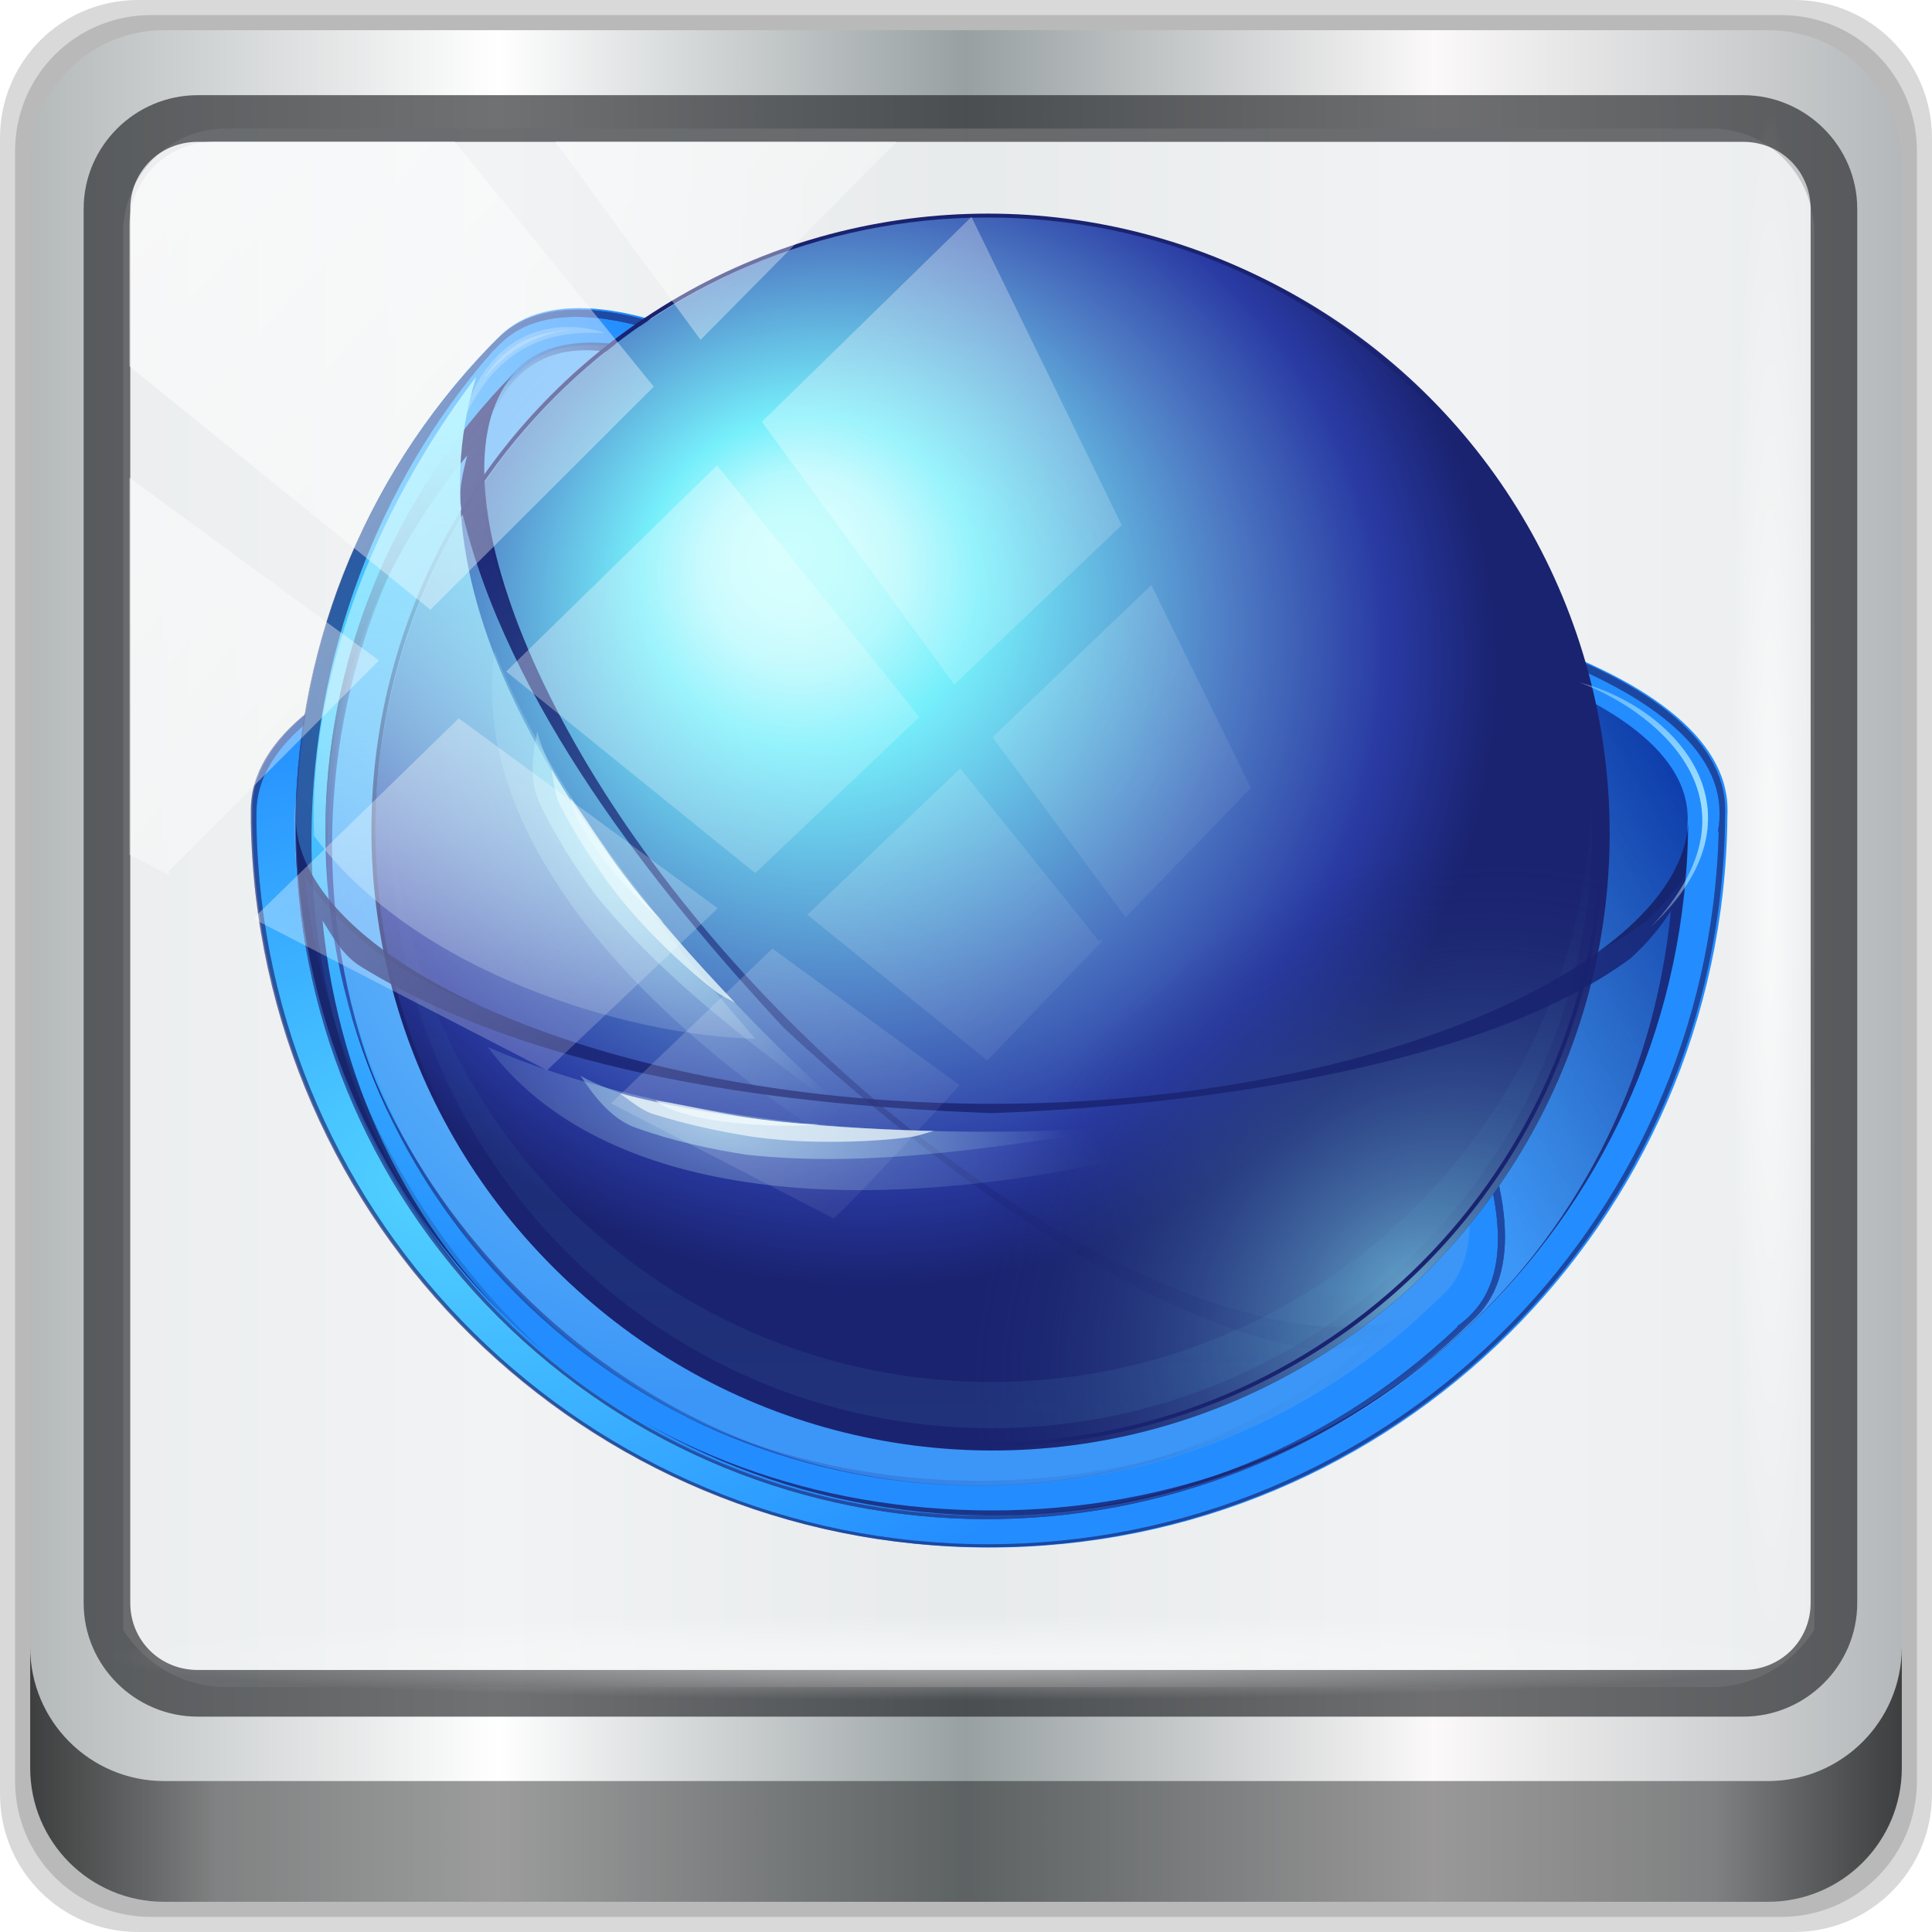 <?xml version="1.0" encoding="UTF-8" standalone="no"?>
<!-- Created with Inkscape (http://www.inkscape.org/) -->

<svg
   xmlns:dc="http://purl.org/dc/elements/1.1/"
   xmlns:cc="http://creativecommons.org/ns#"
   xmlns:rdf="http://www.w3.org/1999/02/22-rdf-syntax-ns#"
   xmlns:svg="http://www.w3.org/2000/svg"
   xmlns="http://www.w3.org/2000/svg"
   xmlns:xlink="http://www.w3.org/1999/xlink"
   xmlns:sodipodi="http://sodipodi.sourceforge.net/DTD/sodipodi-0.dtd"
   xmlns:inkscape="http://www.inkscape.org/namespaces/inkscape"
   width="96"
   height="96"
   viewBox="0 0 96 96"
   version="1.1"
   id="svg1072"
   inkscape:version="0.92.2 5c3e80d, 2017-08-06"
   sodipodi:docname="address-book.svg">
  <defs
     id="defs1066">
    <linearGradient
       y2="47"
       x2="90"
       y1="47"
       x1="6"
       gradientTransform="matrix(1.107,0,0,1.107,-4.994,-3.621)"
       gradientUnits="userSpaceOnUse"
       id="linearGradient4071"
       xlink:href="#linearGradient6139-0"
       inkscape:collect="always" />
    <linearGradient
       id="linearGradient6139-0">
      <stop
         style="stop-color:#b4b9ba;stop-opacity:1"
         offset="0"
         id="stop6141-2" />
      <stop
         id="stop6151-0"
         offset="0.25"
         style="stop-color:#ffffff;stop-opacity:1;" />
      <stop
         id="stop6147-1"
         offset="0.5"
         style="stop-color:#98a0a2;stop-opacity:1" />
      <stop
         style="stop-color:#fbf9f9;stop-opacity:1;"
         offset="0.75"
         id="stop6149-4" />
      <stop
         style="stop-color:#b4b8ba;stop-opacity:1"
         offset="1"
         id="stop6143-4" />
    </linearGradient>
    <linearGradient
       gradientUnits="userSpaceOnUse"
       y2="88.172"
       x2="94.5"
       y1="88.172"
       x1="1.5"
       id="linearGradient4129"
       xlink:href="#linearGradient3832-0-6-1-1"
       inkscape:collect="always"
       gradientTransform="translate(0.149,0.415)" />
    <linearGradient
       id="linearGradient3832-0-6-1-1">
      <stop
         id="stop3834-6-3-7-1"
         offset="0"
         style="stop-color:#000000;stop-opacity:1;" />
      <stop
         style="stop-color:#000000;stop-opacity:0.588;"
         offset="0.1"
         id="stop3872-2-4" />
      <stop
         id="stop3844-6-2-7-6"
         offset="0.9"
         style="stop-color:#000000;stop-opacity:0.588;" />
      <stop
         id="stop3836-5-0-2-9"
         offset="1"
         style="stop-color:#000000;stop-opacity:1;" />
    </linearGradient>
    <radialGradient
       r="43.199"
       fy="44.893"
       fx="13.948"
       cy="44.893"
       cx="13.948"
       gradientTransform="matrix(0.975,0,0,0.049,34.048,80.582)"
       gradientUnits="userSpaceOnUse"
       id="radialGradient7462"
       xlink:href="#linearGradient3737"
       inkscape:collect="always" />
    <linearGradient
       id="linearGradient3737">
      <stop
         id="stop3739"
         style="stop-color:#ffffff;stop-opacity:1"
         offset="0" />
      <stop
         id="stop3741"
         style="stop-color:#ffffff;stop-opacity:0"
         offset="1" />
    </linearGradient>
    <radialGradient
       r="43.199"
       fy="44.893"
       fx="13.948"
       cy="44.893"
       cx="13.948"
       gradientTransform="matrix(0.888,0,0,0.049,31.96,-90.317)"
       gradientUnits="userSpaceOnUse"
       id="radialGradient7464"
       xlink:href="#linearGradient3737"
       inkscape:collect="always" />
    <linearGradient
       y2="14.514"
       x2="50.528"
       y1="-28.642"
       x1="2.771"
       gradientUnits="userSpaceOnUse"
       id="linearGradient4767"
       xlink:href="#linearGradient3737"
       inkscape:collect="always" />
    <clipPath
       clipPathUnits="userSpaceOnUse"
       id="clipPath4156-4-1">
      <path
         style="opacity:0.6;fill:#ffffff;fill-opacity:1;stroke:none"
         d="m 27.046,-55.695 -14.214,13.321 h 0.061 l 15.653,21.771 10.231,-10.546 C 38.562,-32.302 27.468,-54.819 27.046,-55.695 Z M 9.647,-39.383 -5.241,-25.321 15.988,-7.806 26.372,-18.383 Z m 31.491,12.951 -9.741,9.714 8.945,12.458 7.781,-7.555 z m -49.84,4.379 -13.754,12.982 26.283,13.846 0.061,-0.062 -0.123,-0.062 L 13.599,-5.401 -8.702,-22.053 Z m 38.015,7.401 -9.803,9.775 11.579,9.559 7.628,-7.401 -8.669,-11.009 z m 20.187,5.674 -7.383,7.216 6.188,8.542 5.82,-6.137 z m -32.195,6.322 -9.557,9.498 13.662,7.185 7.934,-7.678 z m 23.312,2.374 -7.107,6.938 8.363,6.907 5.361,-5.674 -0.061,-0.092 -0.092,0.123 -6.464,-8.203 z m -8.73,8.542 -7.505,7.339 10.354,5.458 c 1.397,-1.321 5.675,-6.123 5.851,-6.322 z"
         id="path4158-0-8"
         inkscape:connector-curvature="0" />
    </clipPath>
    <linearGradient
       id="linearGradient3292">
      <stop
         id="stop3294"
         offset="0"
         style="stop-color: rgb(83, 212, 255); stop-opacity: 1;" />
      <stop
         id="stop3296"
         offset="1"
         style="stop-color: rgb(35, 141, 255); stop-opacity: 1;" />
    </linearGradient>
    <linearGradient
       id="linearGradient4243">
      <stop
         style="stop-color: rgb(159, 231, 255); stop-opacity: 1;"
         offset="0"
         id="stop4245" />
      <stop
         style="stop-color: rgb(59, 150, 247); stop-opacity: 1;"
         offset="1"
         id="stop4247" />
    </linearGradient>
    <clipPath
       id="clipPath3403"
       clipPathUnits="userSpaceOnUse">
      <path
         inkscape:connector-curvature="0"
         sodipodi:nodetypes="cccscsssc"
         id="path3405"
         d="m 279.147,316.319 c -93.391,0 -169.188,22.577 -169.188,55.719 v 2.812 c 1.518,92.111 76.703,166.406 169.156,166.406 92.828,0 168.265,-74.902 169.188,-167.531 -0.063,0.97 -0.205,1.938 -0.375,2.906 0.169,-0.965 0.312,-1.939 0.375,-2.906 0.037,-0.566 0.031,-1.122 0.031,-1.688 0,-33.161 -75.797,-55.719 -169.188,-55.719 z"
         style="opacity:0.556;fill:none;fill-opacity:1;fill-rule:nonzero;stroke:#000000;stroke-width:0.7;stroke-linecap:round;stroke-linejoin:round;stroke-miterlimit:4;stroke-dashoffset:0pt;stroke-opacity:1" />
    </clipPath>
    <clipPath
       id="clipPath1153"
       clipPathUnits="userSpaceOnUse">
      <path
         inkscape:connector-curvature="0"
         sodipodi:nodetypes="cccscsssc"
         id="path1151"
         d="m 279.147,316.319 c -93.391,0 -169.188,22.577 -169.188,55.719 v 2.812 c 1.518,92.111 76.703,166.406 169.156,166.406 92.828,0 168.265,-74.902 169.188,-167.531 -0.063,0.97 -0.205,1.938 -0.375,2.906 0.169,-0.965 0.312,-1.939 0.375,-2.906 0.037,-0.566 0.031,-1.122 0.031,-1.688 0,-33.161 -75.797,-55.719 -169.188,-55.719 z"
         style="opacity:0.556;fill:none;fill-opacity:1;fill-rule:nonzero;stroke:#000000;stroke-width:0.7;stroke-linecap:round;stroke-linejoin:round;stroke-miterlimit:4;stroke-dashoffset:0pt;stroke-opacity:1" />
    </clipPath>
    <clipPath
       id="clipPath1175"
       clipPathUnits="userSpaceOnUse">
      <path
         inkscape:connector-curvature="0"
         sodipodi:nodetypes="cccscsssc"
         id="path1173"
         d="m 279.147,316.319 c -93.391,0 -169.188,22.577 -169.188,55.719 v 2.812 c 1.518,92.111 76.703,166.406 169.156,166.406 92.828,0 168.265,-74.902 169.188,-167.531 -0.063,0.97 -0.205,1.938 -0.375,2.906 0.169,-0.965 0.312,-1.939 0.375,-2.906 0.037,-0.566 0.031,-1.122 0.031,-1.688 0,-33.161 -75.797,-55.719 -169.188,-55.719 z"
         style="opacity:0.556;fill:none;fill-opacity:1;fill-rule:nonzero;stroke:#000000;stroke-width:0.7;stroke-linecap:round;stroke-linejoin:round;stroke-miterlimit:4;stroke-dashoffset:0pt;stroke-opacity:1" />
    </clipPath>
    <clipPath
       id="clipPath1183"
       clipPathUnits="userSpaceOnUse">
      <path
         inkscape:connector-curvature="0"
         sodipodi:nodetypes="cccscsssc"
         id="path1181"
         d="m 279.147,316.319 c -93.391,0 -169.188,22.577 -169.188,55.719 v 2.812 c 1.518,92.111 76.703,166.406 169.156,166.406 92.828,0 168.265,-74.902 169.188,-167.531 -0.063,0.97 -0.205,1.938 -0.375,2.906 0.169,-0.965 0.312,-1.939 0.375,-2.906 0.037,-0.566 0.031,-1.122 0.031,-1.688 0,-33.161 -75.797,-55.719 -169.188,-55.719 z"
         style="opacity:0.556;fill:none;fill-opacity:1;fill-rule:nonzero;stroke:#000000;stroke-width:0.7;stroke-linecap:round;stroke-linejoin:round;stroke-miterlimit:4;stroke-dashoffset:0pt;stroke-opacity:1" />
    </clipPath>
    <clipPath
       id="clipPath2437"
       clipPathUnits="userSpaceOnUse">
      <circle
         r="99.086"
         cy="661.713"
         cx="513.653"
         style="opacity:1;fill:#1a2370;fill-opacity:1;fill-rule:nonzero;stroke:none;stroke-width:2.8;stroke-linecap:round;stroke-linejoin:round;stroke-miterlimit:4;stroke-dasharray:none;stroke-dashoffset:0pt;stroke-opacity:1"
         id="path2439"
         transform="matrix(1.119,0,0,1.119,-119.219,-618.309)" />
    </clipPath>
    <linearGradient
       id="linearGradient3544">
      <stop
         id="stop3546"
         offset="0"
         style="stop-color: rgb(140, 234, 255); stop-opacity: 1;" />
      <stop
         id="stop3548"
         offset="1"
         style="stop-color: rgb(255, 255, 255); stop-opacity: 0;" />
    </linearGradient>
    <clipPath
       id="clipPath3485"
       clipPathUnits="userSpaceOnUse">
      <path
         inkscape:connector-curvature="0"
         style="opacity:0.556;fill:#c5c5c5;fill-opacity:1;fill-rule:nonzero;stroke:#000000;stroke-width:0.7;stroke-linecap:round;stroke-linejoin:round;stroke-miterlimit:4;stroke-dasharray:none;stroke-dashoffset:0pt;stroke-opacity:1"
         d="m -624.716,374.581 c 0.237,88.01 71.716,159.375 159.781,159.375 87.835,0 159.175,-70.994 159.781,-158.688 -2.189,32.46 -72.942,64.219 -159.781,64.219 -87.446,0 -158.544,-32.211 -159.781,-64.906 z"
         id="path3487"
         sodipodi:nodetypes="cscsc" />
    </clipPath>
    <clipPath
       id="clipPath1242"
       clipPathUnits="userSpaceOnUse">
      <path
         inkscape:connector-curvature="0"
         style="opacity:0.556;fill:#c5c5c5;fill-opacity:1;fill-rule:nonzero;stroke:#000000;stroke-width:0.7;stroke-linecap:round;stroke-linejoin:round;stroke-miterlimit:4;stroke-dasharray:none;stroke-dashoffset:0pt;stroke-opacity:1"
         d="m -624.716,374.581 c 0.237,88.01 71.716,159.375 159.781,159.375 87.835,0 159.175,-70.994 159.781,-158.688 -2.189,32.46 -72.942,64.219 -159.781,64.219 -87.446,0 -158.544,-32.211 -159.781,-64.906 z"
         id="path1240"
         sodipodi:nodetypes="cscsc" />
    </clipPath>
    <clipPath
       id="clipPath1252"
       clipPathUnits="userSpaceOnUse">
      <path
         inkscape:connector-curvature="0"
         style="opacity:0.556;fill:#c5c5c5;fill-opacity:1;fill-rule:nonzero;stroke:#000000;stroke-width:0.7;stroke-linecap:round;stroke-linejoin:round;stroke-miterlimit:4;stroke-dasharray:none;stroke-dashoffset:0pt;stroke-opacity:1"
         d="m -624.716,374.581 c 0.237,88.01 71.716,159.375 159.781,159.375 87.835,0 159.175,-70.994 159.781,-158.688 -2.189,32.46 -72.942,64.219 -159.781,64.219 -87.446,0 -158.544,-32.211 -159.781,-64.906 z"
         id="path1250"
         sodipodi:nodetypes="cscsc" />
    </clipPath>
    <clipPath
       id="clipPath1286"
       clipPathUnits="userSpaceOnUse">
      <path
         inkscape:connector-curvature="0"
         style="opacity:0.556;fill:#c5c5c5;fill-opacity:1;fill-rule:nonzero;stroke:#000000;stroke-width:0.7;stroke-linecap:round;stroke-linejoin:round;stroke-miterlimit:4;stroke-dasharray:none;stroke-dashoffset:0pt;stroke-opacity:1"
         d="m -624.716,374.581 c 0.237,88.01 71.716,159.375 159.781,159.375 87.835,0 159.175,-70.994 159.781,-158.688 -2.189,32.46 -72.942,64.219 -159.781,64.219 -87.446,0 -158.544,-32.211 -159.781,-64.906 z"
         id="path1284"
         sodipodi:nodetypes="cscsc" />
    </clipPath>
    <clipPath
       id="clipPath1294"
       clipPathUnits="userSpaceOnUse">
      <path
         inkscape:connector-curvature="0"
         style="opacity:0.556;fill:#c5c5c5;fill-opacity:1;fill-rule:nonzero;stroke:#000000;stroke-width:0.7;stroke-linecap:round;stroke-linejoin:round;stroke-miterlimit:4;stroke-dasharray:none;stroke-dashoffset:0pt;stroke-opacity:1"
         d="m -624.716,374.581 c 0.237,88.01 71.716,159.375 159.781,159.375 87.835,0 159.175,-70.994 159.781,-158.688 -2.189,32.46 -72.942,64.219 -159.781,64.219 -87.446,0 -158.544,-32.211 -159.781,-64.906 z"
         id="path1292"
         sodipodi:nodetypes="cscsc" />
    </clipPath>
    <clipPath
       id="clipPath1302"
       clipPathUnits="userSpaceOnUse">
      <path
         inkscape:connector-curvature="0"
         style="opacity:0.556;fill:#c5c5c5;fill-opacity:1;fill-rule:nonzero;stroke:#000000;stroke-width:0.7;stroke-linecap:round;stroke-linejoin:round;stroke-miterlimit:4;stroke-dasharray:none;stroke-dashoffset:0pt;stroke-opacity:1"
         d="m -624.716,374.581 c 0.237,88.01 71.716,159.375 159.781,159.375 87.835,0 159.175,-70.994 159.781,-158.688 -2.189,32.46 -72.942,64.219 -159.781,64.219 -87.446,0 -158.544,-32.211 -159.781,-64.906 z"
         id="path1300"
         sodipodi:nodetypes="cscsc" />
    </clipPath>
    <clipPath
       id="clipPath3910"
       clipPathUnits="userSpaceOnUse">
      <path
         inkscape:connector-curvature="0"
         sodipodi:nodetypes="cccscsssc"
         id="path3912"
         d="m 279.14,343.636 c -90.833,0 -164.553,18.406 -164.553,45.424 v 2.293 c 1.477,75.093 74.602,135.662 164.523,135.662 90.285,0 163.655,-61.063 164.553,-136.579 -0.061,0.791 -0.2,1.58 -0.365,2.369 0.164,-0.787 0.304,-1.581 0.365,-2.369 0.036,-0.461 0.03,-0.914 0.03,-1.376 0,-27.034 -73.72,-45.424 -164.553,-45.424 z"
         style="opacity:0.356;fill:none;fill-opacity:1;fill-rule:nonzero;stroke:#000000;stroke-width:0.623;stroke-linecap:round;stroke-linejoin:round;stroke-miterlimit:4;stroke-dashoffset:0pt;stroke-opacity:1" />
    </clipPath>
    <clipPath
       id="clipPath1357"
       clipPathUnits="userSpaceOnUse">
      <path
         inkscape:connector-curvature="0"
         sodipodi:nodetypes="cccscsssc"
         id="path1355"
         d="m 279.14,343.636 c -90.833,0 -164.553,18.406 -164.553,45.424 v 2.293 c 1.477,75.093 74.602,135.662 164.523,135.662 90.285,0 163.655,-61.063 164.553,-136.579 -0.061,0.791 -0.2,1.58 -0.365,2.369 0.164,-0.787 0.304,-1.581 0.365,-2.369 0.036,-0.461 0.03,-0.914 0.03,-1.376 0,-27.034 -73.72,-45.424 -164.553,-45.424 z"
         style="opacity:0.356;fill:none;fill-opacity:1;fill-rule:nonzero;stroke:#000000;stroke-width:0.623;stroke-linecap:round;stroke-linejoin:round;stroke-miterlimit:4;stroke-dashoffset:0pt;stroke-opacity:1" />
    </clipPath>
    <radialGradient
       r="169.188"
       fy="640.614"
       fx="534.781"
       cy="640.614"
       cx="534.781"
       gradientTransform="matrix(0.642,0,0,0.427,-290.473,-109.163)"
       gradientUnits="userSpaceOnUse"
       id="radialGradient4429"
       xlink:href="#linearGradient3292"
       inkscape:collect="always" />
    <radialGradient
       r="159.828"
       fy="150.584"
       fx="-130.028"
       cy="150.584"
       cx="-130.028"
       gradientTransform="matrix(0.642,0.006,-0.008,0.81,185.117,-19.55)"
       gradientUnits="userSpaceOnUse"
       id="radialGradient4431"
       xlink:href="#linearGradient4243"
       inkscape:collect="always" />
    <clipPath
       id="clipPath3403-3"
       clipPathUnits="userSpaceOnUse">
      <path
         inkscape:connector-curvature="0"
         sodipodi:nodetypes="cccscsssc"
         id="path3405-5"
         d="m 279.147,316.319 c -93.391,0 -169.188,22.577 -169.188,55.719 v 2.812 c 1.518,92.111 76.703,166.406 169.156,166.406 92.828,0 168.265,-74.902 169.188,-167.531 -0.063,0.97 -0.205,1.938 -0.375,2.906 0.169,-0.965 0.312,-1.939 0.375,-2.906 0.037,-0.566 0.031,-1.122 0.031,-1.688 0,-33.161 -75.797,-55.719 -169.188,-55.719 z"
         style="opacity:0.556;fill:none;fill-opacity:1;fill-rule:nonzero;stroke:#000000;stroke-width:0.7;stroke-linecap:round;stroke-linejoin:round;stroke-miterlimit:4;stroke-dashoffset:0pt;stroke-opacity:1" />
    </clipPath>
    <filter
       id="filter3381"
       inkscape:collect="always">
      <feGaussianBlur
         id="feGaussianBlur3383"
         stdDeviation="2.335"
         inkscape:collect="always" />
    </filter>
    <clipPath
       id="clipPath1375"
       clipPathUnits="userSpaceOnUse">
      <path
         inkscape:connector-curvature="0"
         sodipodi:nodetypes="cccscsssc"
         id="path1373"
         d="m 279.147,316.319 c -93.391,0 -169.188,22.577 -169.188,55.719 v 2.812 c 1.518,92.111 76.703,166.406 169.156,166.406 92.828,0 168.265,-74.902 169.188,-167.531 -0.063,0.97 -0.205,1.938 -0.375,2.906 0.169,-0.965 0.312,-1.939 0.375,-2.906 0.037,-0.566 0.031,-1.122 0.031,-1.688 0,-33.161 -75.797,-55.719 -169.188,-55.719 z"
         style="opacity:0.556;fill:none;fill-opacity:1;fill-rule:nonzero;stroke:#000000;stroke-width:0.7;stroke-linecap:round;stroke-linejoin:round;stroke-miterlimit:4;stroke-dashoffset:0pt;stroke-opacity:1" />
    </clipPath>
    <filter
       id="filter3445"
       inkscape:collect="always">
      <feGaussianBlur
         id="feGaussianBlur3447"
         stdDeviation="7.354"
         inkscape:collect="always" />
    </filter>
    <radialGradient
       r="169.188"
       fy="640.614"
       fx="534.781"
       cy="640.614"
       cx="534.781"
       gradientTransform="matrix(0.426,0.426,-0.283,0.283,-3.625,-311.521)"
       gradientUnits="userSpaceOnUse"
       id="radialGradient4547"
       xlink:href="#linearGradient3292"
       inkscape:collect="always" />
    <radialGradient
       r="159.828"
       fy="150.584"
       fx="-130.028"
       cy="150.584"
       cx="-130.028"
       gradientTransform="matrix(0.421,0.43,-0.542,0.531,252.042,62.864)"
       gradientUnits="userSpaceOnUse"
       id="radialGradient4544"
       xlink:href="#linearGradient4243"
       inkscape:collect="always" />
    <filter
       id="filter3572"
       inkscape:collect="always">
      <feGaussianBlur
         id="feGaussianBlur3574"
         stdDeviation="0.588"
         inkscape:collect="always" />
    </filter>
    <clipPath
       id="clipPath1397"
       clipPathUnits="userSpaceOnUse">
      <path
         inkscape:connector-curvature="0"
         sodipodi:nodetypes="cccscsssc"
         id="path1395"
         d="m 279.147,316.319 c -93.391,0 -169.188,22.577 -169.188,55.719 v 2.812 c 1.518,92.111 76.703,166.406 169.156,166.406 92.828,0 168.265,-74.902 169.188,-167.531 -0.063,0.97 -0.205,1.938 -0.375,2.906 0.169,-0.965 0.312,-1.939 0.375,-2.906 0.037,-0.566 0.031,-1.122 0.031,-1.688 0,-33.161 -75.797,-55.719 -169.188,-55.719 z"
         style="opacity:0.556;fill:none;fill-opacity:1;fill-rule:nonzero;stroke:#000000;stroke-width:0.7;stroke-linecap:round;stroke-linejoin:round;stroke-miterlimit:4;stroke-dashoffset:0pt;stroke-opacity:1" />
    </clipPath>
    <clipPath
       id="clipPath1405"
       clipPathUnits="userSpaceOnUse">
      <path
         inkscape:connector-curvature="0"
         sodipodi:nodetypes="cccscsssc"
         id="path1403"
         d="m 279.147,316.319 c -93.391,0 -169.188,22.577 -169.188,55.719 v 2.812 c 1.518,92.111 76.703,166.406 169.156,166.406 92.828,0 168.265,-74.902 169.188,-167.531 -0.063,0.97 -0.205,1.938 -0.375,2.906 0.169,-0.965 0.312,-1.939 0.375,-2.906 0.037,-0.566 0.031,-1.122 0.031,-1.688 0,-33.161 -75.797,-55.719 -169.188,-55.719 z"
         style="opacity:0.556;fill:none;fill-opacity:1;fill-rule:nonzero;stroke:#000000;stroke-width:0.7;stroke-linecap:round;stroke-linejoin:round;stroke-miterlimit:4;stroke-dashoffset:0pt;stroke-opacity:1" />
    </clipPath>
    <linearGradient
       gradientTransform="translate(1.1)"
       gradientUnits="userSpaceOnUse"
       y2="151.349"
       x2="192.07"
       y1="117.746"
       x1="250.272"
       id="linearGradient3316"
       xlink:href="#linearGradient3310"
       inkscape:collect="always" />
    <linearGradient
       id="linearGradient3310"
       inkscape:collect="always">
      <stop
         id="stop3312"
         offset="0"
         style="stop-color: rgb(0, 42, 163); stop-opacity: 1;" />
      <stop
         id="stop3314"
         offset="1"
         style="stop-color: rgb(35, 59, 128); stop-opacity: 0;" />
    </linearGradient>
    <filter
       id="filter3548"
       inkscape:collect="always">
      <feGaussianBlur
         id="feGaussianBlur3550"
         stdDeviation="0.997"
         inkscape:collect="always" />
    </filter>
    <linearGradient
       gradientUnits="userSpaceOnUse"
       y2="52.51"
       x2="53.621"
       y1="38.647"
       x1="85.636"
       id="linearGradient3716"
       xlink:href="#linearGradient3710"
       inkscape:collect="always" />
    <linearGradient
       id="linearGradient3710"
       inkscape:collect="always">
      <stop
         id="stop3712"
         offset="0"
         style="stop-color: rgb(29, 43, 122); stop-opacity: 1;" />
      <stop
         id="stop3714"
         offset="1"
         style="stop-color: rgb(29, 43, 122); stop-opacity: 0;" />
    </linearGradient>
    <filter
       id="filter3734"
       inkscape:collect="always">
      <feGaussianBlur
         id="feGaussianBlur3736"
         stdDeviation="0.378"
         inkscape:collect="always" />
    </filter>
    <radialGradient
       r="99.086"
       fy="616.197"
       fx="481.167"
       cy="635.536"
       cx="494.2"
       gradientTransform="matrix(1.015,0,0,1,-7.5,0)"
       gradientUnits="userSpaceOnUse"
       id="radialGradient4397"
       xlink:href="#linearGradient3180"
       inkscape:collect="always" />
    <linearGradient
       id="linearGradient3180"
       inkscape:collect="always">
      <stop
         id="stop3182"
         offset="0"
         style="stop-color: rgb(204, 254, 254); stop-opacity: 1;" />
      <stop
         style="stop-color: rgb(195, 252, 253); stop-opacity: 1;"
         offset="0.099"
         id="stop3763" />
      <stop
         style="stop-color: rgb(180, 249, 253); stop-opacity: 1;"
         offset="0.156"
         id="stop3761" />
      <stop
         style="stop-color: rgb(118, 239, 251); stop-opacity: 1;"
         offset="0.269"
         id="stop3188" />
      <stop
         id="stop3190"
         offset="0.627"
         style="stop-color: rgb(78, 123, 196); stop-opacity: 1;" />
      <stop
         style="stop-color: rgb(41, 58, 163); stop-opacity: 1;"
         offset="0.845"
         id="stop3194" />
      <stop
         id="stop3184"
         offset="1"
         style="stop-color: rgb(26, 35, 112); stop-opacity: 1;" />
    </linearGradient>
    <radialGradient
       r="99.086"
       fy="733.904"
       fx="585.186"
       cy="733.904"
       cx="585.186"
       gradientTransform="matrix(0.442,0.485,-0.607,0.552,767.529,46.538)"
       gradientUnits="userSpaceOnUse"
       id="radialGradient4399"
       xlink:href="#linearGradient3198"
       inkscape:collect="always" />
    <linearGradient
       id="linearGradient3198"
       inkscape:collect="always">
      <stop
         id="stop3200"
         offset="0"
         style="stop-color: rgb(99, 161, 201); stop-opacity: 1;" />
      <stop
         id="stop3202"
         offset="1"
         style="stop-color: rgb(22, 31, 107); stop-opacity: 0;" />
    </linearGradient>
    <linearGradient
       y2="610.427"
       x2="794.559"
       y1="773.799"
       x1="794.559"
       gradientTransform="translate(-562.688,2)"
       gradientUnits="userSpaceOnUse"
       id="linearGradient4401"
       xlink:href="#linearGradient3224"
       inkscape:collect="always" />
    <linearGradient
       id="linearGradient3224"
       inkscape:collect="always">
      <stop
         id="stop3226"
         offset="0"
         style="stop-color: rgb(90, 203, 232); stop-opacity: 1;" />
      <stop
         id="stop3228"
         offset="1"
         style="stop-color: rgb(90, 203, 232); stop-opacity: 0;" />
    </linearGradient>
    <filter
       id="filter3282"
       inkscape:collect="always">
      <feGaussianBlur
         id="feGaussianBlur3284"
         stdDeviation="1.917"
         inkscape:collect="always" />
    </filter>
    <clipPath
       id="clipPath2437-6"
       clipPathUnits="userSpaceOnUse">
      <circle
         r="99.086"
         cy="661.713"
         cx="513.653"
         style="opacity:1;fill:#1a2370;fill-opacity:1;fill-rule:nonzero;stroke:none;stroke-width:2.8;stroke-linecap:round;stroke-linejoin:round;stroke-miterlimit:4;stroke-dasharray:none;stroke-dashoffset:0pt;stroke-opacity:1"
         id="path2439-2"
         transform="matrix(1.119,0,0,1.119,-119.219,-618.309)" />
    </clipPath>
    <filter
       id="filter3231"
       inkscape:collect="always">
      <feGaussianBlur
         id="feGaussianBlur3233"
         stdDeviation="1.494"
         inkscape:collect="always" />
    </filter>
    <linearGradient
       inkscape:collect="always"
       xlink:href="#linearGradient4551"
       id="linearGradient7433"
       gradientUnits="userSpaceOnUse"
       x1="-624.716"
       y1="454.268"
       x2="-305.154"
       y2="454.268" />
    <linearGradient
       id="linearGradient4551"
       inkscape:collect="always">
      <stop
         id="stop4553"
         offset="0"
         style="stop-color: rgb(37, 53, 152); stop-opacity: 1;" />
      <stop
         id="stop4555"
         offset="1"
         style="stop-color: rgb(37, 53, 152); stop-opacity: 0;" />
    </linearGradient>
    <clipPath
       id="clipPath3485-9"
       clipPathUnits="userSpaceOnUse">
      <path
         inkscape:connector-curvature="0"
         style="opacity:0.556;fill:#c5c5c5;fill-opacity:1;fill-rule:nonzero;stroke:#000000;stroke-width:0.7;stroke-linecap:round;stroke-linejoin:round;stroke-miterlimit:4;stroke-dasharray:none;stroke-dashoffset:0pt;stroke-opacity:1"
         d="m -624.716,374.581 c 0.237,88.01 71.716,159.375 159.781,159.375 87.835,0 159.175,-70.994 159.781,-158.688 -2.189,32.46 -72.942,64.219 -159.781,64.219 -87.446,0 -158.544,-32.211 -159.781,-64.906 z"
         id="path3487-1"
         sodipodi:nodetypes="cscsc" />
    </clipPath>
    <filter
       height="1.314"
       y="-0.157"
       width="1.186"
       x="-0.093"
       id="filter4231"
       inkscape:collect="always">
      <feGaussianBlur
         id="feGaussianBlur4233"
         stdDeviation="12.532"
         inkscape:collect="always" />
    </filter>
    <linearGradient
       inkscape:collect="always"
       xlink:href="#linearGradient4559"
       id="linearGradient7435"
       gradientUnits="userSpaceOnUse"
       x1="-624.716"
       y1="454.268"
       x2="-305.154"
       y2="454.268" />
    <linearGradient
       id="linearGradient4559"
       inkscape:collect="always">
      <stop
         id="stop4561"
         offset="0"
         style="stop-color: rgb(12, 17, 56); stop-opacity: 1;" />
      <stop
         id="stop4563"
         offset="1"
         style="stop-color: rgb(12, 17, 56); stop-opacity: 0;" />
    </linearGradient>
    <clipPath
       id="clipPath1460"
       clipPathUnits="userSpaceOnUse">
      <path
         inkscape:connector-curvature="0"
         style="opacity:0.556;fill:#c5c5c5;fill-opacity:1;fill-rule:nonzero;stroke:#000000;stroke-width:0.7;stroke-linecap:round;stroke-linejoin:round;stroke-miterlimit:4;stroke-dasharray:none;stroke-dashoffset:0pt;stroke-opacity:1"
         d="m -624.716,374.581 c 0.237,88.01 71.716,159.375 159.781,159.375 87.835,0 159.175,-70.994 159.781,-158.688 -2.189,32.46 -72.942,64.219 -159.781,64.219 -87.446,0 -158.544,-32.211 -159.781,-64.906 z"
         id="path1458"
         sodipodi:nodetypes="cscsc" />
    </clipPath>
    <filter
       height="1.326"
       y="-0.163"
       width="1.195"
       x="-0.098"
       id="filter4317"
       inkscape:collect="always">
      <feGaussianBlur
         id="feGaussianBlur4319"
         stdDeviation="13.007"
         inkscape:collect="always" />
    </filter>
    <linearGradient
       inkscape:collect="always"
       xlink:href="#linearGradient4567"
       id="linearGradient7437"
       gradientUnits="userSpaceOnUse"
       x1="-624.716"
       y1="454.268"
       x2="-305.154"
       y2="454.268" />
    <linearGradient
       id="linearGradient4567"
       inkscape:collect="always">
      <stop
         id="stop4569"
         offset="0"
         style="stop-color: rgb(25, 34, 112); stop-opacity: 1;" />
      <stop
         id="stop4571"
         offset="1"
         style="stop-color: rgb(25, 34, 112); stop-opacity: 0;" />
    </linearGradient>
    <clipPath
       id="clipPath1470"
       clipPathUnits="userSpaceOnUse">
      <path
         inkscape:connector-curvature="0"
         style="opacity:0.556;fill:#c5c5c5;fill-opacity:1;fill-rule:nonzero;stroke:#000000;stroke-width:0.7;stroke-linecap:round;stroke-linejoin:round;stroke-miterlimit:4;stroke-dasharray:none;stroke-dashoffset:0pt;stroke-opacity:1"
         d="m -624.716,374.581 c 0.237,88.01 71.716,159.375 159.781,159.375 87.835,0 159.175,-70.994 159.781,-158.688 -2.189,32.46 -72.942,64.219 -159.781,64.219 -87.446,0 -158.544,-32.211 -159.781,-64.906 z"
         id="path1468"
         sodipodi:nodetypes="cscsc" />
    </clipPath>
    <filter
       id="filter3481"
       inkscape:collect="always">
      <feGaussianBlur
         id="feGaussianBlur3483"
         stdDeviation="2.872"
         inkscape:collect="always" />
    </filter>
    <radialGradient
       gradientUnits="userSpaceOnUse"
       gradientTransform="matrix(1.388,0.372,-0.189,0.705,553.716,473.348)"
       r="65.554"
       fy="210.663"
       fx="-477.347"
       cy="210.663"
       cx="-477.347"
       id="radialGradient3527"
       xlink:href="#linearGradient3521"
       inkscape:collect="always" />
    <linearGradient
       id="linearGradient3521"
       inkscape:collect="always">
      <stop
         id="stop3523"
         offset="0"
         style="stop-color: rgb(207, 255, 255); stop-opacity: 1;" />
      <stop
         id="stop3525"
         offset="1"
         style="stop-color: rgb(207, 255, 255); stop-opacity: 0;" />
    </linearGradient>
    <filter
       height="1.535"
       y="-0.268"
       width="1.124"
       x="-0.062"
       id="filter4085"
       inkscape:collect="always">
      <feGaussianBlur
         id="feGaussianBlur4087"
         stdDeviation="3.37"
         inkscape:collect="always" />
    </filter>
    <radialGradient
       r="65.554"
       fy="210.663"
       fx="-477.347"
       cy="210.663"
       cx="-477.347"
       gradientTransform="matrix(1.376,0.415,-0.172,0.571,544.351,522.196)"
       gradientUnits="userSpaceOnUse"
       id="radialGradient3707"
       xlink:href="#linearGradient3521"
       inkscape:collect="always" />
    <filter
       height="1.405"
       y="-0.203"
       width="1.079"
       x="-0.04"
       id="filter4057"
       inkscape:collect="always">
      <feGaussianBlur
         id="feGaussianBlur4059"
         stdDeviation="1.596"
         inkscape:collect="always" />
    </filter>
    <filter
       height="1.691"
       y="-0.345"
       width="1.106"
       x="-0.053"
       id="filter4053"
       inkscape:collect="always">
      <feGaussianBlur
         id="feGaussianBlur4055"
         stdDeviation="1.596"
         inkscape:collect="always" />
    </filter>
    <clipPath
       id="clipPath1497"
       clipPathUnits="userSpaceOnUse">
      <path
         inkscape:connector-curvature="0"
         style="opacity:0.556;fill:#c5c5c5;fill-opacity:1;fill-rule:nonzero;stroke:#000000;stroke-width:0.7;stroke-linecap:round;stroke-linejoin:round;stroke-miterlimit:4;stroke-dasharray:none;stroke-dashoffset:0pt;stroke-opacity:1"
         d="m -624.716,374.581 c 0.237,88.01 71.716,159.375 159.781,159.375 87.835,0 159.175,-70.994 159.781,-158.688 -2.189,32.46 -72.942,64.219 -159.781,64.219 -87.446,0 -158.544,-32.211 -159.781,-64.906 z"
         id="path1495"
         sodipodi:nodetypes="cscsc" />
    </clipPath>
    <clipPath
       id="clipPath1505"
       clipPathUnits="userSpaceOnUse">
      <path
         inkscape:connector-curvature="0"
         style="opacity:0.556;fill:#c5c5c5;fill-opacity:1;fill-rule:nonzero;stroke:#000000;stroke-width:0.7;stroke-linecap:round;stroke-linejoin:round;stroke-miterlimit:4;stroke-dasharray:none;stroke-dashoffset:0pt;stroke-opacity:1"
         d="m -624.716,374.581 c 0.237,88.01 71.716,159.375 159.781,159.375 87.835,0 159.175,-70.994 159.781,-158.688 -2.189,32.46 -72.942,64.219 -159.781,64.219 -87.446,0 -158.544,-32.211 -159.781,-64.906 z"
         id="path1503"
         sodipodi:nodetypes="cscsc" />
    </clipPath>
    <radialGradient
       r="65.554"
       fy="210.663"
       fx="-477.347"
       cy="210.663"
       cx="-477.347"
       gradientTransform="matrix(1.388,0.372,-0.189,0.705,553.716,473.348)"
       gradientUnits="userSpaceOnUse"
       id="radialGradient4433"
       xlink:href="#linearGradient3521"
       inkscape:collect="always" />
    <radialGradient
       r="65.554"
       fy="210.663"
       fx="-477.347"
       cy="210.663"
       cx="-477.347"
       gradientTransform="matrix(1.376,0.415,-0.172,0.571,544.351,522.196)"
       gradientUnits="userSpaceOnUse"
       id="radialGradient4435"
       xlink:href="#linearGradient3521"
       inkscape:collect="always" />
    <filter
       id="filter3748"
       inkscape:collect="always">
      <feGaussianBlur
         id="feGaussianBlur3750"
         stdDeviation="0.281"
         inkscape:collect="always" />
    </filter>
    <radialGradient
       inkscape:collect="always"
       xlink:href="#linearGradient3521"
       id="radialGradient7439"
       gradientUnits="userSpaceOnUse"
       gradientTransform="matrix(1.376,0.415,-0.172,0.571,544.351,522.196)"
       cx="-503.11"
       cy="192.952"
       fx="-503.11"
       fy="192.952"
       r="65.554" />
    <filter
       height="1.135"
       y="-0.068"
       width="1.258"
       x="-0.129"
       id="filter3816"
       inkscape:collect="always">
      <feGaussianBlur
         id="feGaussianBlur3818"
         stdDeviation="1.588"
         inkscape:collect="always" />
    </filter>
    <radialGradient
       r="65.554"
       fy="192.952"
       fx="-503.11"
       cy="192.952"
       cx="-503.11"
       gradientTransform="matrix(1.376,0.415,-0.172,0.571,544.351,522.196)"
       gradientUnits="userSpaceOnUse"
       id="radialGradient3814"
       xlink:href="#linearGradient3521"
       inkscape:collect="always" />
    <linearGradient
       gradientUnits="userSpaceOnUse"
       y2="157.16"
       x2="63.071"
       y1="56.75"
       x1="72.972"
       id="linearGradient3962"
       xlink:href="#linearGradient3544"
       inkscape:collect="always" />
    <filter
       id="filter3980"
       inkscape:collect="always">
      <feGaussianBlur
         id="feGaussianBlur3982"
         stdDeviation="0.899"
         inkscape:collect="always" />
    </filter>
  </defs>
  <sodipodi:namedview
     id="base"
     pagecolor="#ffffff"
     bordercolor="#666666"
     borderopacity="1.0"
     inkscape:pageopacity="0.0"
     inkscape:pageshadow="2"
     inkscape:zoom="3.8229167"
     inkscape:cx="22.632528"
     inkscape:cy="0.91550479"
     inkscape:document-units="px"
     inkscape:current-layer="g2574"
     showgrid="false"
     inkscape:showpageshadow="false"
     units="px"
     inkscape:lockguides="false"
     inkscape:window-width="1280"
     inkscape:window-height="977"
     inkscape:window-x="0"
     inkscape:window-y="19"
     inkscape:window-maximized="1" />
  <g
     inkscape:label="Livello 1"
     inkscape:groupmode="layer"
     id="layer1"
     transform="translate(0,-1026.52)">
    <g
       transform="translate(-0.149,1026.105)"
       style="display:inline"
       id="g2574">
      <path
         inkscape:connector-curvature="0"
         id="path3288"
         d="M 89.292,0.415 H 7.006 c -3.799,0 -6.857,3.058 -6.857,6.857 V 89.558 c 0,3.799 3.058,6.857 6.857,6.857 H 89.292 c 3.799,0 6.857,-3.058 6.857,-6.857 V 7.272 c 0,-3.799 -3.058,-6.857 -6.857,-6.857 z"
         style="display:inline;opacity:0.15;fill:#000000;fill-opacity:1;fill-rule:nonzero;stroke:none" />
      <path
         style="display:inline;opacity:0.15;fill:#000000;fill-opacity:1;fill-rule:nonzero;stroke:none"
         d="M 88.649,1.165 H 7.649 c -3.739,0 -6.75,3.01 -6.75,6.75 V 88.915 c 0,3.74 3.011,6.75 6.75,6.75 H 88.649 c 3.74,0 6.75,-3.01 6.75,-6.75 V 7.915 c 0,-3.739 -3.01,-6.75 -6.75,-6.75 z"
         id="path4085"
         inkscape:connector-curvature="0" />
      <path
         inkscape:connector-curvature="0"
         id="rect4251-1"
         d="M 88.006,1.915 H 8.292 c -3.68,0 -6.643,2.963 -6.643,6.643 V 88.272 c 0,3.68 2.963,6.643 6.643,6.643 H 88.006 c 3.68,0 6.643,-2.963 6.643,-6.643 V 8.558 c 0,-3.68 -2.963,-6.643 -6.643,-6.643 z"
         style="display:inline;fill:url(#linearGradient4071);fill-opacity:1;fill-rule:nonzero;stroke:none" />
      <path
         sodipodi:nodetypes="sscccsccscccsss"
         inkscape:connector-curvature="0"
         id="path3400-6"
         d="m 11.39,6.802 c -2.856,0 -5.124,2.315 -5.124,5.23 v 21.674 7.323 40.373 c 1.097,1.704 2.969,2.844 5.124,2.844 h 4.099 65.589 4.099 c 2.155,0 4.027,-1.14 5.124,-2.844 V 41.029 33.706 12.033 c 0,-2.916 -2.268,-5.23 -5.124,-5.23 z"
         style="display:inline;opacity:0.91;fill:#eff1f2;fill-opacity:1;fill-rule:nonzero;stroke:none;stroke-width:1.035" />
      <path
         style="color:#000000;font-style:normal;font-variant:normal;font-weight:normal;font-stretch:normal;font-size:medium;line-height:normal;font-family:Sans;-inkscape-font-specification:Sans;text-indent:0;text-align:start;text-decoration:none;text-decoration-line:none;letter-spacing:normal;word-spacing:normal;text-transform:none;writing-mode:lr-tb;direction:ltr;baseline-shift:baseline;text-anchor:start;display:inline;overflow:visible;visibility:visible;fill:#1f2124;fill-opacity:0.633;stroke:none;stroke-width:2.376;marker:none;enable-background:accumulate"
         d="m 9.974,5.144 c -3.117,0 -5.668,2.54 -5.668,5.646 v 69.278 c 0,3.106 2.551,5.646 5.668,5.646 H 86.766 c 3.117,0 5.668,-2.54 5.668,-5.646 V 10.79 c 0,-3.106 -2.551,-5.646 -5.668,-5.646 z m 0,2.319 H 86.766 c 1.888,0 3.352,1.48 3.352,3.327 v 69.278 c 0,1.846 -1.464,3.327 -3.352,3.327 H 9.974 c -1.888,0 -3.352,-1.48 -3.352,-3.327 V 10.79 c 0,-1.846 1.464,-3.327 3.352,-3.327 z"
         id="path4989"
         inkscape:connector-curvature="0" />
      <path
         id="path4118"
         d="m 1.649,82.259 v 6 c 0,3.68 2.976,6.656 6.656,6.656 H 87.993 c 3.68,0 6.656,-2.976 6.656,-6.656 v -6 c 0,3.68 -2.976,6.656 -6.656,6.656 H 8.305 c -3.68,0 -6.656,-2.976 -6.656,-6.656 z"
         style="display:inline;opacity:0.658;fill:url(#linearGradient4129);fill-opacity:1;fill-rule:nonzero;stroke:none"
         inkscape:connector-curvature="0" />
      <rect
         ry="4.25"
         rx="0"
         y="80.665"
         x="5.524"
         height="4.25"
         width="84.25"
         id="rect4131"
         style="opacity:0.55;fill:url(#radialGradient7462);fill-opacity:1;stroke:none" />
      <rect
         transform="rotate(90)"
         style="opacity:0.669;fill:url(#radialGradient7464);fill-opacity:1;stroke:none"
         id="rect4141"
         width="76.75"
         height="4.25"
         x="5.975"
         y="-90.234"
         rx="0"
         ry="4.25" />
      <g
         style="display:inline"
         transform="matrix(0.363,0,0,0.363,-0.736,-2.283)"
         id="g1129">
        <g
           id="g1095"
           transform="matrix(0.929,0,0,0.929,17,16.11)">
          <path
             inkscape:export-ydpi="61.919502"
             inkscape:export-xdpi="61.919502"
             inkscape:export-filename="/home/pinheiro/Documents/pics/trabalhos pagos 2008/Fugro/path4455.png"
             style="opacity:1;fill:url(#radialGradient4429);fill-opacity:1;fill-rule:nonzero;stroke:none;stroke-width:0.7;stroke-linecap:round;stroke-linejoin:round;stroke-miterlimit:4;stroke-dashoffset:0pt;stroke-opacity:1"
             d="m 130.179,74.177 c -59.997,4e-6 -108.691,14.504 -108.691,35.795 v 1.807 c 0.975,59.175 49.277,106.905 108.671,106.905 59.636,0 108.098,-48.119 108.691,-107.627 -0.041,0.623 -0.132,1.245 -0.241,1.867 0.108,-0.62 0.201,-1.246 0.241,-1.867 0.024,-0.363 0.02,-0.721 0.02,-1.084 0,-21.304 -48.694,-35.795 -108.691,-35.795 z"
             id="path4405"
             sodipodi:nodetypes="cccscsssc"
             inkscape:connector-curvature="0" />
          <path
             inkscape:export-ydpi="61.919502"
             inkscape:export-xdpi="61.919502"
             inkscape:export-filename="/home/pinheiro/Documents/pics/trabalhos pagos 2008/Fugro/path4455.png"
             sodipodi:nodetypes="cccscsc"
             id="path4407"
             d="m 130.342,78.63 c -56.674,-5e-6 -102.669,13.208 -102.669,32.603 0.006,0.228 0.013,0.455 0.02,0.683 0.217,56.485 46.113,102.267 102.648,102.267 56.428,1e-5 102.259,-45.609 102.648,-101.946 0.022,-0.331 0.04,-0.673 0.04,-1.004 0,-19.407 -46.015,-32.603 -102.689,-32.603 z"
             style="opacity:1;fill:url(#radialGradient4431);fill-opacity:1;fill-rule:nonzero;stroke:none;stroke-width:1.022;stroke-linecap:round;stroke-linejoin:round;stroke-miterlimit:4;stroke-dashoffset:0pt;stroke-opacity:1"
             inkscape:connector-curvature="0" />
          <path
             inkscape:export-ydpi="61.919502"
             inkscape:export-xdpi="61.919502"
             inkscape:export-filename="/home/pinheiro/Documents/pics/trabalhos pagos 2008/Fugro/path4455.png"
             clip-path="url(#clipPath3403-3)"
             sodipodi:nodetypes="cssccsssssssssccsssssccsccssc"
             id="path4411"
             d="m 279.156,309.631 c -46.8,0 -89.216,5.62 -120.031,15.469 -15.408,4.924 -27.902,13.917 -36.656,20.844 -8.754,6.927 -13.813,17.907 -13.812,26.688 v 2.812 c -1.3e-4,0.01 -1.3e-4,0.021 0,0.031 1.53,92.807 77.319,167.687 170.469,167.688 93.485,-3e-5 169.472,-75.418 170.469,-168.688 2.3e-4,-0.021 -2.2e-4,-0.041 0,-0.062 2.2e-4,-0.021 -2.1e-4,-0.041 0,-0.062 0.01,-0.093 0.01,-0.188 0,-0.281 0.02,-0.495 0.031,-0.988 0.031,-1.438 0,-8.785 -5.027,-19.791 -13.781,-26.719 -8.754,-6.928 -21.28,-15.889 -36.688,-20.812 -30.816,-9.846 -73.2,-15.469 -120,-15.469 z m 0,8.594 c 46.591,0 88.788,5.621 119.219,15.344 15.215,4.862 27.468,10.778 35.844,17.406 8.376,6.628 12.812,13.861 12.812,21.656 0,0.574 10e-4,1.123 -0.031,1.625 -10e-4,0.02 0.001,0.042 0,0.062 -0.06,0.88 -0.182,1.764 -0.344,2.688 l 0.188,0.031 c -2.364,90.658 -76.511,163.531 -167.719,163.531 -91.757,-1e-5 -166.368,-73.709 -167.875,-165.125 v -2.812 c 0,-7.79 4.437,-15.029 12.812,-21.656 8.376,-6.627 20.66,-12.512 35.875,-17.375 30.43,-9.725 72.628,-15.375 119.219,-15.375 z"
             style="opacity:0.64;fill:#1a2370;fill-opacity:1;fill-rule:nonzero;stroke:none;stroke-width:2.6;stroke-linecap:round;stroke-linejoin:round;stroke-miterlimit:4;stroke-dasharray:none;stroke-dashoffset:0pt;stroke-opacity:1;filter:url(#filter3381)"
             transform="matrix(0.642,0,0,0.642,-49.304,-128.847)"
             inkscape:connector-curvature="0" />
          <path
             inkscape:export-ydpi="61.919502"
             inkscape:export-xdpi="61.919502"
             inkscape:export-filename="/home/pinheiro/Documents/pics/trabalhos pagos 2008/Fugro/path4455.png"
             style="opacity:0.64;fill:#1a2370;fill-opacity:1;fill-rule:nonzero;stroke:none;stroke-width:2.6;stroke-linecap:round;stroke-linejoin:round;stroke-miterlimit:4;stroke-dasharray:none;stroke-dashoffset:0pt;stroke-opacity:1;filter:url(#filter3445)"
             d="m 279.156,309.631 c -46.8,0 -89.216,5.62 -120.031,15.469 -15.408,4.924 -27.902,13.917 -36.656,20.844 -8.754,6.927 -13.813,17.907 -13.812,26.688 v 2.812 c -1.3e-4,0.01 -1.3e-4,0.021 0,0.031 1.53,92.807 77.319,167.687 170.469,167.688 93.485,-3e-5 169.472,-75.418 170.469,-168.688 2.3e-4,-0.021 -2.2e-4,-0.041 0,-0.062 2.2e-4,-0.021 -2.1e-4,-0.041 0,-0.062 0.01,-0.093 0.01,-0.188 0,-0.281 0.02,-0.495 0.031,-0.988 0.031,-1.438 0,-8.785 -5.027,-19.791 -13.781,-26.719 -8.754,-6.928 -21.28,-15.889 -36.688,-20.812 -30.816,-9.846 -73.2,-15.469 -120,-15.469 z m 0,8.594 c 46.591,0 88.788,5.621 119.219,15.344 15.215,4.862 27.468,10.778 35.844,17.406 8.376,6.628 12.812,13.861 12.812,21.656 0,0.574 10e-4,1.123 -0.031,1.625 -10e-4,0.02 0.001,0.042 0,0.062 -0.06,0.88 -0.182,1.764 -0.344,2.688 l 0.188,0.031 c -2.364,90.658 -76.511,163.531 -167.719,163.531 -91.757,-1e-5 -166.368,-73.709 -167.875,-165.125 v -2.812 c 0,-7.79 4.437,-15.029 12.812,-21.656 8.376,-6.627 20.66,-12.512 35.875,-17.375 30.43,-9.725 72.628,-15.375 119.219,-15.375 z"
             id="path4413"
             sodipodi:nodetypes="cssccsssssssssccsssssccsccssc"
             clip-path="url(#clipPath3403-3)"
             transform="matrix(0.642,0,0,0.642,-49.304,-128.847)"
             inkscape:connector-curvature="0" />
          <path
             inkscape:export-ydpi="61.919502"
             inkscape:export-xdpi="61.919502"
             inkscape:export-filename="/home/pinheiro/Documents/pics/trabalhos pagos 2008/Fugro/path4455.png"
             sodipodi:nodetypes="cccscsssc"
             id="path4099"
             d="M 153.569,88.557 C 113.827,48.815 71.965,26.168 57.862,40.271 l -1.197,1.197 c -38.551,39.843 -38.172,103.453 1.17,142.795 39.502,39.502 103.477,39.73 143.287,0.705 -0.44,0.386 -0.912,0.737 -1.396,1.077 0.483,-0.339 0.958,-0.692 1.396,-1.077 0.256,-0.225 0.491,-0.464 0.731,-0.705 14.111,-14.111 -8.544,-55.965 -48.285,-95.707 z"
             style="fill:url(#radialGradient4547);fill-opacity:1;fill-rule:nonzero;stroke:none;stroke-width:0.7;stroke-linecap:round;stroke-linejoin:round;stroke-miterlimit:4;stroke-dashoffset:0pt;stroke-opacity:1"
             inkscape:connector-curvature="0" />
          <path
             inkscape:export-ydpi="61.919502"
             inkscape:export-xdpi="61.919502"
             inkscape:export-filename="/home/pinheiro/Documents/pics/trabalhos pagos 2008/Fugro/path4455.png"
             style="fill:url(#radialGradient4544);fill-opacity:1;fill-rule:nonzero;stroke:none;stroke-width:1.022;stroke-linecap:round;stroke-linejoin:round;stroke-miterlimit:4;stroke-dashoffset:0pt;stroke-opacity:1;filter:url(#filter3572)"
             d="M 150.727,91.614 C 113.187,54.074 73.971,32.356 61.124,45.203 c -0.147,0.155 -0.293,0.31 -0.439,0.465 -37.271,37.559 -37.196,98.285 0.253,135.734 37.377,37.377 97.946,37.524 135.521,0.465 0.234,-0.204 0.472,-0.419 0.692,-0.638 12.855,-12.855 -8.884,-52.076 -46.424,-89.616 z"
             id="path3287"
             sodipodi:nodetypes="cccscsc"
             inkscape:connector-curvature="0" />
          <g
             inkscape:export-ydpi="61.919502"
             inkscape:export-xdpi="61.919502"
             inkscape:export-filename="/home/pinheiro/Documents/pics/trabalhos pagos 2008/Fugro/path4455.png"
             id="g3449"
             transform="matrix(0.426,0.426,-0.426,0.426,169.162,-164.812)"
             style="opacity:0.64">
            <path
               transform="translate(0.235,-0.235)"
               clip-path="url(#clipPath3403-3)"
               sodipodi:nodetypes="cssccsssssssssccsssssccsccssc"
               id="path3307"
               d="m 279.156,309.631 c -46.8,0 -89.216,5.62 -120.031,15.469 -15.408,4.924 -27.902,13.917 -36.656,20.844 -8.754,6.927 -13.813,17.907 -13.812,26.688 v 2.812 c -1.3e-4,0.01 -1.3e-4,0.021 0,0.031 1.53,92.807 77.319,167.687 170.469,167.688 93.485,-3e-5 169.472,-75.418 170.469,-168.688 2.3e-4,-0.021 -2.2e-4,-0.041 0,-0.062 2.2e-4,-0.021 -2.1e-4,-0.041 0,-0.062 0.01,-0.093 0.01,-0.188 0,-0.281 0.02,-0.495 0.031,-0.988 0.031,-1.438 0,-8.785 -5.027,-19.791 -13.781,-26.719 -8.754,-6.928 -21.28,-15.889 -36.688,-20.812 -30.816,-9.846 -73.2,-15.469 -120,-15.469 z m 0,8.594 c 46.591,0 88.788,5.621 119.219,15.344 15.215,4.862 27.468,10.778 35.844,17.406 8.376,6.628 12.812,13.861 12.812,21.656 0,0.574 10e-4,1.123 -0.031,1.625 -10e-4,0.02 0.001,0.042 0,0.062 -0.06,0.88 -0.182,1.764 -0.344,2.688 l 0.188,0.031 c -2.364,90.658 -76.511,163.531 -167.719,163.531 -91.757,-1e-5 -162.55,-74.003 -167.875,-165.125 v -2.812 c 0,-7.79 4.437,-15.029 12.812,-21.656 8.376,-6.627 20.66,-12.512 35.875,-17.375 30.43,-9.725 72.628,-15.375 119.219,-15.375 z"
               style="opacity:1;fill:#1a2370;fill-opacity:1;fill-rule:nonzero;stroke:none;stroke-width:2.6;stroke-linecap:round;stroke-linejoin:round;stroke-miterlimit:4;stroke-dasharray:none;stroke-dashoffset:0pt;stroke-opacity:1;filter:url(#filter3381)"
               inkscape:connector-curvature="0" />
            <path
               transform="translate(0.235,-0.235)"
               style="opacity:1;fill:#1a2370;fill-opacity:1;fill-rule:nonzero;stroke:none;stroke-width:2.6;stroke-linecap:round;stroke-linejoin:round;stroke-miterlimit:4;stroke-dasharray:none;stroke-dashoffset:0pt;stroke-opacity:1;filter:url(#filter3445)"
               d="m 279.156,309.631 c -46.8,0 -89.216,5.62 -120.031,15.469 -15.408,4.924 -27.902,13.917 -36.656,20.844 -8.754,6.927 -13.813,17.907 -13.812,26.688 v 2.812 c -1.3e-4,0.01 -1.3e-4,0.021 0,0.031 1.53,92.807 77.319,167.687 170.469,167.688 93.485,-3e-5 169.472,-75.418 170.469,-168.688 2.3e-4,-0.021 -2.2e-4,-0.041 0,-0.062 2.2e-4,-0.021 -2.1e-4,-0.041 0,-0.062 0.01,-0.093 0.01,-0.188 0,-0.281 0.02,-0.495 0.031,-0.988 0.031,-1.438 0,-8.785 -5.027,-19.791 -13.781,-26.719 -8.754,-6.928 -21.28,-15.889 -36.688,-20.812 -30.816,-9.846 -73.2,-15.469 -120,-15.469 z m 0,8.594 c 46.591,0 88.788,5.621 119.219,15.344 15.215,4.862 27.468,10.778 35.844,17.406 8.376,6.628 12.812,13.861 12.812,21.656 0,0.574 10e-4,1.123 -0.031,1.625 -10e-4,0.02 0.001,0.042 0,0.062 -0.06,0.88 -0.182,1.764 -0.344,2.688 l 0.188,0.031 c -2.364,90.658 -76.515,164.382 -167.719,163.531 -90.908,-0.848 -162.06,-79.264 -167.875,-165.125 v -2.812 c 0,-7.79 4.437,-15.029 12.812,-21.656 8.376,-6.627 20.66,-12.512 35.875,-17.375 30.43,-9.725 72.628,-15.375 119.219,-15.375 z"
               id="path3407"
               sodipodi:nodetypes="cssccsssssssssccsssssccsccssc"
               clip-path="url(#clipPath3403-3)"
               inkscape:connector-curvature="0" />
          </g>
          <path
             inkscape:export-ydpi="61.919502"
             inkscape:export-xdpi="61.919502"
             inkscape:export-filename="/home/pinheiro/Documents/pics/trabalhos pagos 2008/Fugro/path4455.png"
             style="opacity:1;fill:url(#linearGradient3316);fill-opacity:1;fill-rule:nonzero;stroke:none;stroke-width:1.022;stroke-linecap:round;stroke-linejoin:round;stroke-miterlimit:4;stroke-dashoffset:0pt;stroke-opacity:1;filter:url(#filter3548)"
             d="m 175.1,81.625 v 122.281 c 34.041,-16.549 57.596,-51.348 57.875,-91.656 0.022,-0.331 0.031,-0.7 0.031,-1.031 C 233.006,97.308 209.362,86.581 175.1,81.625 Z"
             id="path2527"
             inkscape:connector-curvature="0" />
          <path
             inkscape:export-ydpi="61.919502"
             inkscape:export-xdpi="61.919502"
             inkscape:export-filename="/home/pinheiro/Documents/pics/trabalhos pagos 2008/Fugro/path4455.png"
             style="fill:url(#linearGradient3716);fill-opacity:1;fill-rule:evenodd;stroke:none;stroke-width:1px;stroke-linecap:butt;stroke-linejoin:miter;stroke-opacity:1;filter:url(#filter3734)"
             d="M 56.437,52.51 C 60.757,43.077 67.044,40.54 77.538,43.068 L 76.191,41.393 C 65.8,39.859 59.065,42.989 56.437,52.51 Z"
             id="path3576"
             sodipodi:nodetypes="cccc"
             transform="matrix(1.002,0,0,1.002,-0.177,0.038)"
             inkscape:connector-curvature="0" />
          <g
             inkscape:export-ydpi="61.919502"
             inkscape:export-xdpi="61.919502"
             inkscape:export-filename="/home/pinheiro/Documents/pics/trabalhos pagos 2008/Fugro/path4455.png"
             id="g2431"
             transform="matrix(1.317,0,0,1.317,-34.844,-47.832)">
            <circle
               transform="matrix(0.697,0,0,0.697,-232.433,-338.768)"
               id="path2400"
               style="opacity:1;fill:url(#radialGradient4397);fill-opacity:1;fill-rule:nonzero;stroke:none;stroke-width:2.8;stroke-linecap:round;stroke-linejoin:round;stroke-miterlimit:4;stroke-dasharray:none;stroke-dashoffset:0pt;stroke-opacity:1"
               cx="513.653"
               cy="661.713"
               r="99.086" />
            <path
               sodipodi:end="2.0943951"
               sodipodi:start="0"
               sodipodi:type="arc"
               style="opacity:1;fill:url(#radialGradient4399);fill-opacity:1;fill-rule:nonzero;stroke:none;stroke-width:2.8;stroke-linecap:round;stroke-linejoin:round;stroke-miterlimit:4;stroke-dasharray:none;stroke-dashoffset:0pt;stroke-opacity:1"
               id="path3196"
               sodipodi:cx="513.65295"
               sodipodi:cy="661.71259"
               sodipodi:rx="99.086052"
               sodipodi:ry="99.086052"
               d="m 612.739,661.713 a 99.086,99.086 0 0 1 -49.543,85.811 99.086,99.086 0 0 1 -99.086,0 l 49.543,-85.811 z"
               transform="matrix(0.697,0,0,0.697,-232.433,-338.768)" />
            <path
               transform="matrix(0.646,0,0,0.646,-2.512,-287.451)"
               id="path3206"
               d="m 94.125,629.531 c -0.05,1.328 -0.062,2.659 -0.062,4 0,57.433 46.63,104.031 104.062,104.031 57.433,0 104.031,-46.599 104.031,-104.031 0,-1.341 -0.012,-2.672 -0.062,-4 -2.106,55.58 -47.877,100.031 -103.969,100.031 -56.092,10e-6 -101.894,-44.452 -104,-100.031 z"
               style="opacity:0.343;fill:url(#linearGradient4401);fill-opacity:1;fill-rule:nonzero;stroke:none;stroke-width:2.8;stroke-linecap:round;stroke-linejoin:round;stroke-miterlimit:4;stroke-dasharray:none;stroke-dashoffset:0pt;stroke-opacity:1;filter:url(#filter3282)"
               inkscape:connector-curvature="0" />
            <path
               transform="matrix(0.622,0,0,0.622,-158.283,46.115)"
               clip-path="url(#clipPath2437-6)"
               id="path2432"
               d="m 455.562,-29 c -83.432,0 -151.156,67.724 -151.156,151.156 0,83.432 67.724,151.156 151.156,151.156 83.432,0 151.156,-67.724 151.156,-151.156 C 606.719,38.724 538.995,-29 455.562,-29 Z m 0,40.969 c 60.814,0 110.156,49.373 110.156,110.188 2e-5,60.814 -49.342,110.156 -110.156,110.156 -60.814,0 -110.156,-49.342 -110.156,-110.156 -10e-6,-60.814 49.342,-110.188 110.156,-110.188 z"
               style="opacity:1;fill:#1a2370;fill-opacity:1;fill-rule:nonzero;stroke:none;stroke-width:2.8;stroke-linecap:round;stroke-linejoin:round;stroke-miterlimit:4;stroke-dasharray:none;stroke-dashoffset:0pt;stroke-opacity:1;filter:url(#filter3231)"
               inkscape:connector-curvature="0" />
          </g>
          <path
             inkscape:export-ydpi="61.919502"
             inkscape:export-xdpi="61.919502"
             inkscape:export-filename="/home/pinheiro/Documents/pics/trabalhos pagos 2008/Fugro/path4455.png"
             style="fill:url(#linearGradient7433);fill-opacity:1;fill-rule:nonzero;stroke:none;stroke-width:4.3;stroke-linecap:round;stroke-linejoin:round;stroke-miterlimit:4;stroke-dasharray:none;stroke-dashoffset:0pt;stroke-opacity:1;filter:url(#filter4231)"
             d="m -628.375,366.469 c 6e-5,0.021 -6e-5,0.041 0,0.062 3.9e-4,0.01 -4e-4,0.021 0,0.031 0,99.135 74.742,175.531 163.938,175.531 88.931,10e-6 168.938,-67.361 164.938,-175.125 -7.9e-4,-0.021 -1.6e-4,-0.042 0,-0.062 3.2e-4,-0.042 -3.5,-22.342 -3.5,-22.384 0.043,-1.191 -0.887,-2.191 -2.078,-2.234 3.642,17.847 -327.922,-16.24 -323.297,24.181 z m 5.776,4.441 c 75.757,-3.72 276.7,-30.707 318.974,-0.222 0,90.768 -79.014,164.125 -160.812,164.125 -81.852,0 -158.162,-68.838 -158.162,-163.903 z"
             id="path4101"
             sodipodi:nodetypes="cscssssccccsc"
             clip-path="url(#clipPath3485-9)"
             transform="matrix(0.426,0.426,-0.426,0.426,485.975,152.001)"
             inkscape:connector-curvature="0" />
          <path
             inkscape:export-ydpi="61.919502"
             inkscape:export-xdpi="61.919502"
             inkscape:export-filename="/home/pinheiro/Documents/pics/trabalhos pagos 2008/Fugro/path4455.png"
             transform="matrix(0.426,0.426,-0.426,0.426,485.976,152.002)"
             clip-path="url(#clipPath3485-9)"
             sodipodi:nodetypes="csscssssscssssssssccccccsc"
             id="path3489"
             d="m -626.375,364.312 c -1.131,0.079 -2.006,1.023 -2,2.156 6e-5,0.021 -6e-5,0.041 0,0.062 3.9e-4,0.01 -4e-4,0.021 0,0.031 0,99.135 74.742,175.531 163.938,175.531 88.931,10e-6 168.938,-67.361 164.938,-175.125 -7.9e-4,-0.021 -1.6e-4,-0.042 0,-0.062 3.2e-4,-0.042 -3.5,-22.342 -3.5,-22.384 0.043,-1.191 -0.887,-2.191 -2.078,-2.234 -1.191,-0.043 -2.191,0.887 -2.234,2.078 -0.497,7.363 -8.323,22.206 -16.363,29.514 -8.04,7.308 -16.207,37.753 -30.449,43.682 -28.486,11.859 -65.655,13.781 -108.812,13.781 -43.459,10e-6 -84.85,-2.033 -113.375,-14.031 -14.262,-5.999 -29.806,-23 -37.75,-30.375 -7.923,-7.355 -9.699,-13.109 -10,-20.5 -8.2e-4,-0.02 7.6e-4,-0.042 0,-0.062 -0.022,-0.584 -0.281,-1.134 -0.717,-1.523 -0.436,-0.389 -1.012,-0.584 -1.595,-0.539 z m 3.776,23.097 c 2.28,3.632 6.247,8.125 8.781,10.562 28.796,29.538 104.03,35.955 150.881,37.653 41.652,-1.423 112.67,-11.91 148.062,-38.031 3.837,-3.488 6.87,-7.152 9.25,-10.906 0,89.735 -77.014,152.125 -158.812,152.125 -81.852,0 -150.419,-71.577 -158.162,-151.403 z"
             style="opacity:0.468;fill:url(#linearGradient7435);fill-opacity:1;fill-rule:nonzero;stroke:none;stroke-width:4.3;stroke-linecap:round;stroke-linejoin:round;stroke-miterlimit:4;stroke-dasharray:none;stroke-dashoffset:0pt;stroke-opacity:1;filter:url(#filter4317)"
             inkscape:connector-curvature="0" />
          <path
             inkscape:export-ydpi="61.919502"
             inkscape:export-xdpi="61.919502"
             inkscape:export-filename="/home/pinheiro/Documents/pics/trabalhos pagos 2008/Fugro/path4455.png"
             style="fill:url(#linearGradient7437);fill-opacity:1;fill-rule:nonzero;stroke:none;stroke-width:4.3;stroke-linecap:round;stroke-linejoin:round;stroke-miterlimit:4;stroke-dasharray:none;stroke-dashoffset:0pt;stroke-opacity:1;filter:url(#filter3481)"
             d="m -626.375,364.312 c -1.131,0.079 -2.006,1.023 -2,2.156 6e-5,0.021 -6e-5,0.041 0,0.062 3.9e-4,0.01 -4e-4,0.021 0,0.031 0,99.135 74.242,169.531 163.438,169.531 88.931,10e-6 161.938,-63.361 161.938,-160.625 0,-0.021 -1.6e-4,-0.042 0,-0.062 3.2e-4,-0.042 -2.9e-4,-30.842 0,-30.884 0.043,-1.191 -0.887,-2.191 -2.078,-2.234 -1.191,-0.043 -2.191,0.887 -2.234,2.078 -0.497,7.363 -11.823,30.706 -19.863,38.014 -8.04,7.308 -12.707,29.253 -26.949,35.182 -28.486,11.859 -67.655,19.781 -110.812,19.781 -43.459,10e-6 -82.85,-8.033 -111.375,-20.031 -14.262,-5.999 -25.806,-13 -33.75,-20.375 -7.923,-7.355 -13.699,-23.109 -14,-30.5 -8.2e-4,-0.02 7.6e-4,-0.042 0,-0.062 -0.022,-0.584 -0.281,-1.134 -0.717,-1.523 -0.436,-0.389 -1.012,-0.584 -1.595,-0.539 z m 7.776,33.097 c 2.28,3.632 4.559,7.953 8.781,10.562 40.677,25.138 98.03,31.955 144.881,33.653 41.652,-1.423 111.17,-9.41 146.562,-35.531 3.837,-3.488 6.87,-7.152 9.25,-10.906 -7.816,79.75 -74.014,137.625 -155.812,137.625 -81.852,0 -145.919,-55.577 -153.662,-135.403 z"
             id="path3455"
             sodipodi:nodetypes="csscssssscssssssssccscccsc"
             clip-path="url(#clipPath3485-9)"
             transform="matrix(0.426,0.426,-0.426,0.426,485.976,152.002)"
             inkscape:connector-curvature="0" />
          <path
             inkscape:export-ydpi="61.919502"
             inkscape:export-xdpi="61.919502"
             inkscape:export-filename="/home/pinheiro/Documents/pics/trabalhos pagos 2008/Fugro/path4455.png"
             style="opacity:0.554;fill:url(#radialGradient3527);fill-opacity:1;fill-rule:evenodd;stroke:none;stroke-width:1px;stroke-linecap:butt;stroke-linejoin:miter;stroke-opacity:1;filter:url(#filter4085)"
             d="m -200.436,426.437 c 43.369,19.125 119.238,26.727 197.108,10.945 -92.582,32.629 -167.685,28.702 -197.108,-10.945 z"
             id="path3511"
             sodipodi:nodetypes="ccc"
             transform="matrix(0.426,0.426,-0.426,0.426,324.271,-9.703)"
             inkscape:connector-curvature="0" />
          <path
             inkscape:export-ydpi="61.919502"
             inkscape:export-xdpi="61.919502"
             inkscape:export-filename="/home/pinheiro/Documents/pics/trabalhos pagos 2008/Fugro/path4455.png"
             style="opacity:0.703;fill:url(#radialGradient3707);fill-opacity:1;fill-rule:evenodd;stroke:none;stroke-width:1px;stroke-linecap:butt;stroke-linejoin:miter;stroke-opacity:1;filter:url(#filter4057)"
             d="m -179.15,433.027 c 2.274,3.387 6.666,9.982 12.915,12.017 8.185,2.952 16.724,4.803 25.306,6.143 30.974,3.339 62.282,-2.71 92.895,-7.105 -24.447,3.524 -107.559,2.897 -131.116,-11.055 z"
             id="path3529"
             sodipodi:nodetypes="ccccc"
             transform="matrix(0.426,0.426,-0.426,0.426,324.271,-9.703)"
             inkscape:connector-curvature="0" />
          <path
             inkscape:export-ydpi="61.919502"
             inkscape:export-xdpi="61.919502"
             inkscape:export-filename="/home/pinheiro/Documents/pics/trabalhos pagos 2008/Fugro/path4455.png"
             style="fill:#f2fcfc;fill-opacity:0.681;fill-rule:evenodd;stroke:none;stroke-width:1px;stroke-linecap:butt;stroke-linejoin:miter;stroke-opacity:1;filter:url(#filter4053)"
             d="m -170.128,437.126 c 2.489,1.663 5.231,4.1 8.152,4.846 6.245,1.945 12.637,3.414 19.079,4.539 8.561,1.556 17.299,1.873 25.982,1.631 4.474,-0.123 8.945,-0.445 13.385,-1.007 1.883,-0.244 3.681,-0.965 5.527,-1.416 -30.906,-0.723 -51.406,-3.539 -72.125,-8.593 z"
             id="path3709"
             sodipodi:nodetypes="ccccccc"
             transform="matrix(0.426,0.426,-0.426,0.426,324.271,-9.703)"
             inkscape:connector-curvature="0" />
          <path
             inkscape:export-ydpi="61.919502"
             inkscape:export-xdpi="61.919502"
             inkscape:export-filename="/home/pinheiro/Documents/pics/trabalhos pagos 2008/Fugro/path4455.png"
             sodipodi:nodetypes="ccc"
             id="path4089"
             d="m -161.878,438.751 c 6.233,4.944 26.017,6.467 37.75,5.468 -15.156,-0.223 -30.156,-4.539 -37.75,-5.468 z"
             style="fill:#f2fcfc;fill-opacity:0.681;fill-rule:evenodd;stroke:none;stroke-width:1px;stroke-linecap:butt;stroke-linejoin:miter;stroke-opacity:1;filter:url(#filter4053)"
             transform="matrix(0.426,0.426,-0.426,0.426,324.271,-9.703)"
             inkscape:connector-curvature="0" />
          <path
             inkscape:export-ydpi="61.919502"
             inkscape:export-xdpi="61.919502"
             inkscape:export-filename="/home/pinheiro/Documents/pics/trabalhos pagos 2008/Fugro/path4455.png"
             transform="matrix(0.642,0,0,0.642,428.986,-128.847)"
             clip-path="url(#clipPath3485-9)"
             sodipodi:nodetypes="csscssssscssssssssccscccsc"
             id="path4415"
             d="m -626.375,364.312 c -1.131,0.079 -2.006,1.023 -2,2.156 6e-5,0.021 -6e-5,0.041 0,0.062 3.9e-4,0.01 -4e-4,0.021 0,0.031 0,99.135 74.242,169.531 163.438,169.531 88.931,10e-6 161.938,-63.361 161.938,-160.625 0,-0.021 -1.6e-4,-0.042 0,-0.062 3.2e-4,-0.042 -2.9e-4,-30.842 0,-30.884 0.043,-1.191 -0.887,-2.191 -2.078,-2.234 -1.191,-0.043 -2.191,0.887 -2.234,2.078 -0.497,7.363 -11.823,30.706 -19.863,38.014 -8.04,7.308 -12.707,29.253 -26.949,35.182 -28.486,11.859 -67.655,19.781 -110.812,19.781 -43.459,10e-6 -82.85,-8.033 -111.375,-20.031 -14.262,-5.999 -25.806,-13 -33.75,-20.375 -7.923,-7.355 -13.699,-23.109 -14,-30.5 -8.2e-4,-0.02 7.6e-4,-0.042 0,-0.062 -0.022,-0.584 -0.281,-1.134 -0.717,-1.523 -0.436,-0.389 -1.012,-0.584 -1.595,-0.539 z m 7.776,33.097 c 2.28,3.632 4.559,7.953 8.781,10.562 40.677,25.138 98.03,31.955 144.881,33.653 41.652,-1.423 111.17,-9.41 146.562,-35.531 3.837,-3.488 6.87,-7.152 9.25,-10.906 -7.816,79.75 -74.014,137.625 -155.812,137.625 -81.852,0 -145.919,-55.577 -153.662,-135.403 z"
             style="opacity:1;fill:#192270;fill-opacity:0.824;fill-rule:nonzero;stroke:none;stroke-width:4.3;stroke-linecap:round;stroke-linejoin:round;stroke-miterlimit:4;stroke-dasharray:none;stroke-dashoffset:0pt;stroke-opacity:1;filter:url(#filter3481)"
             inkscape:connector-curvature="0" />
          <path
             inkscape:export-ydpi="61.919502"
             inkscape:export-xdpi="61.919502"
             inkscape:export-filename="/home/pinheiro/Documents/pics/trabalhos pagos 2008/Fugro/path4455.png"
             style="opacity:0.468;fill:#0c1138;fill-opacity:0.824;fill-rule:nonzero;stroke:none;stroke-width:4.3;stroke-linecap:round;stroke-linejoin:round;stroke-miterlimit:4;stroke-dasharray:none;stroke-dashoffset:0pt;stroke-opacity:1;filter:url(#filter4317)"
             d="m -626.375,364.312 c -1.131,0.079 -2.006,1.023 -2,2.156 6e-5,0.021 -6e-5,0.041 0,0.062 3.9e-4,0.01 -4e-4,0.021 0,0.031 0,99.135 74.742,175.531 163.938,175.531 88.931,10e-6 168.938,-67.361 164.938,-175.125 -7.9e-4,-0.021 -1.6e-4,-0.042 0,-0.062 3.2e-4,-0.042 -3.5,-22.342 -3.5,-22.384 0.043,-1.191 -0.887,-2.191 -2.078,-2.234 -1.191,-0.043 -2.191,0.887 -2.234,2.078 -0.497,7.363 -8.323,22.206 -16.363,29.514 -8.04,7.308 -16.207,37.753 -30.449,43.682 -28.486,11.859 -65.655,13.781 -108.812,13.781 -43.459,10e-6 -84.85,-2.033 -113.375,-14.031 -14.262,-5.999 -29.806,-23 -37.75,-30.375 -7.923,-7.355 -9.699,-13.109 -10,-20.5 -8.2e-4,-0.02 7.6e-4,-0.042 0,-0.062 -0.022,-0.584 -0.281,-1.134 -0.717,-1.523 -0.436,-0.389 -1.012,-0.584 -1.595,-0.539 z m 3.776,23.097 c 2.28,3.632 6.247,8.125 8.781,10.562 28.796,29.538 104.03,35.955 150.881,37.653 41.652,-1.423 112.67,-11.91 148.062,-38.031 3.837,-3.488 6.87,-7.152 9.25,-10.906 0,89.735 -77.014,152.125 -158.812,152.125 -81.852,0 -150.419,-71.577 -158.162,-151.403 z"
             id="path4417"
             sodipodi:nodetypes="csscssssscssssssssccccccsc"
             clip-path="url(#clipPath3485-9)"
             transform="matrix(0.642,0,0,0.642,428.986,-128.847)"
             inkscape:connector-curvature="0" />
          <path
             inkscape:export-ydpi="61.919502"
             inkscape:export-xdpi="61.919502"
             inkscape:export-filename="/home/pinheiro/Documents/pics/trabalhos pagos 2008/Fugro/path4455.png"
             transform="matrix(0.642,0,0,0.642,184.862,-128.847)"
             sodipodi:nodetypes="ccc"
             id="path4421"
             d="m -200.436,426.437 c 43.369,19.125 119.238,26.727 197.108,10.945 -92.582,32.629 -167.685,28.702 -197.108,-10.945 z"
             style="opacity:0.554;fill:url(#radialGradient4433);fill-opacity:1;fill-rule:evenodd;stroke:none;stroke-width:1px;stroke-linecap:butt;stroke-linejoin:miter;stroke-opacity:1;filter:url(#filter4085)"
             inkscape:connector-curvature="0" />
          <path
             inkscape:export-ydpi="61.919502"
             inkscape:export-xdpi="61.919502"
             inkscape:export-filename="/home/pinheiro/Documents/pics/trabalhos pagos 2008/Fugro/path4455.png"
             transform="matrix(0.642,0,0,0.642,184.862,-128.847)"
             sodipodi:nodetypes="ccccc"
             id="path4423"
             d="m -179.15,433.027 c 2.274,3.387 6.666,9.982 12.915,12.017 8.185,2.952 16.724,4.803 25.306,6.143 30.974,3.339 62.282,-2.71 92.895,-7.105 -24.447,3.524 -107.559,2.897 -131.116,-11.055 z"
             style="opacity:0.703;fill:url(#radialGradient4435);fill-opacity:1;fill-rule:evenodd;stroke:none;stroke-width:1px;stroke-linecap:butt;stroke-linejoin:miter;stroke-opacity:1;filter:url(#filter4057)"
             inkscape:connector-curvature="0" />
          <path
             inkscape:export-ydpi="61.919502"
             inkscape:export-xdpi="61.919502"
             inkscape:export-filename="/home/pinheiro/Documents/pics/trabalhos pagos 2008/Fugro/path4455.png"
             transform="matrix(0.642,0,0,0.642,184.862,-128.847)"
             sodipodi:nodetypes="ccccccc"
             id="path4425"
             d="m -170.128,437.126 c 2.489,1.663 5.231,4.1 8.152,4.846 6.245,1.945 12.637,3.414 19.079,4.539 8.561,1.556 17.299,1.873 25.982,1.631 4.474,-0.123 8.945,-0.445 13.385,-1.007 1.883,-0.244 3.681,-0.965 5.527,-1.416 -30.906,-0.723 -51.406,-3.539 -72.125,-8.593 z"
             style="fill:#f2fcfc;fill-opacity:0.681;fill-rule:evenodd;stroke:none;stroke-width:1px;stroke-linecap:butt;stroke-linejoin:miter;stroke-opacity:1;filter:url(#filter4053)"
             inkscape:connector-curvature="0" />
          <path
             inkscape:export-ydpi="61.919502"
             inkscape:export-xdpi="61.919502"
             inkscape:export-filename="/home/pinheiro/Documents/pics/trabalhos pagos 2008/Fugro/path4455.png"
             transform="matrix(0.642,0,0,0.642,184.862,-128.847)"
             style="fill:#f2fcfc;fill-opacity:0.681;fill-rule:evenodd;stroke:none;stroke-width:1px;stroke-linecap:butt;stroke-linejoin:miter;stroke-opacity:1;filter:url(#filter4053)"
             d="m -161.878,438.751 c 6.233,4.944 26.017,6.467 37.75,5.468 -15.156,-0.223 -30.156,-4.539 -37.75,-5.468 z"
             id="path4427"
             sodipodi:nodetypes="ccc"
             inkscape:connector-curvature="0" />
          <path
             inkscape:export-ydpi="61.919502"
             inkscape:export-xdpi="61.919502"
             inkscape:export-filename="/home/pinheiro/Documents/pics/trabalhos pagos 2008/Fugro/path4455.png"
             transform="matrix(0.469,0.469,-0.469,0.469,349.664,-14.617)"
             style="opacity:0.581;fill:#f2fcfc;fill-opacity:0.681;fill-rule:evenodd;stroke:none;stroke-width:1px;stroke-linecap:butt;stroke-linejoin:miter;stroke-opacity:1;filter:url(#filter3748)"
             d="m -236.489,352.39 c -7.995,3.802 -20.509,16.202 -8.153,37.012 -7.679,-19.124 0.17,-29.852 8.153,-37.012 z"
             id="path3738"
             sodipodi:nodetypes="ccc"
             inkscape:connector-curvature="0" />
          <path
             inkscape:export-ydpi="61.919502"
             inkscape:export-xdpi="61.919502"
             inkscape:export-filename="/home/pinheiro/Documents/pics/trabalhos pagos 2008/Fugro/path4455.png"
             style="opacity:0.581;fill:#f2fcfc;fill-opacity:0.681;fill-rule:evenodd;stroke:none;stroke-width:1px;stroke-linecap:butt;stroke-linejoin:miter;stroke-opacity:1;filter:url(#filter3748)"
             d="m -242.75,357.719 c -0.936,0.895 -1.515,2.019 -2.344,3.062 -1.56,2.223 -2.867,4.65 -3.434,7.329 -0.852,3.564 -0.691,7.341 0.309,10.859 -0.761,-5.483 -0.002,-11.21 2.437,-16.202 0.911,-2.001 2.061,-3.888 3.532,-5.517 -0.167,0.156 -0.333,0.312 -0.5,0.469 z"
             id="path3794"
             transform="matrix(0.469,0.469,-0.469,0.469,349.664,-14.617)"
             inkscape:connector-curvature="0" />
          <path
             inkscape:export-ydpi="61.919502"
             inkscape:export-xdpi="61.919502"
             inkscape:export-filename="/home/pinheiro/Documents/pics/trabalhos pagos 2008/Fugro/path4455.png"
             style="opacity:0.703;fill:url(#radialGradient7439);fill-opacity:1;fill-rule:evenodd;stroke:none;stroke-width:1px;stroke-linecap:butt;stroke-linejoin:miter;stroke-opacity:1;filter:url(#filter3816)"
             d="m -186.35,453.555 c 28.528,-30.076 -0.884,-50.71 -16.273,-56.268 21.472,5.47 44.89,29.651 16.273,56.268 z"
             id="path3812"
             sodipodi:nodetypes="ccc"
             transform="matrix(0.642,0,0,0.642,347.112,-163.847)"
             inkscape:connector-curvature="0" />
          <path
             inkscape:export-ydpi="61.919502"
             inkscape:export-xdpi="61.919502"
             inkscape:export-filename="/home/pinheiro/Documents/pics/trabalhos pagos 2008/Fugro/path4455.png"
             transform="matrix(0.642,0,0,0.642,347.112,-163.847)"
             sodipodi:nodetypes="ccc"
             id="path3920"
             d="m -186.35,453.555 c 28.528,-30.076 -0.884,-50.71 -16.273,-56.268 21.472,5.47 44.89,29.651 16.273,56.268 z"
             style="opacity:0.703;fill:url(#radialGradient3814);fill-opacity:1;fill-rule:evenodd;stroke:none;stroke-width:1px;stroke-linecap:butt;stroke-linejoin:miter;stroke-opacity:1;filter:url(#filter3816)"
             inkscape:connector-curvature="0" />
          <path
             inkscape:export-ydpi="61.919502"
             inkscape:export-xdpi="61.919502"
             inkscape:export-filename="/home/pinheiro/Documents/pics/trabalhos pagos 2008/Fugro/path4455.png"
             style="fill:url(#linearGradient3962);fill-opacity:1;fill-rule:evenodd;stroke:none;stroke-width:1px;stroke-linecap:butt;stroke-linejoin:miter;stroke-opacity:1;filter:url(#filter3980)"
             d="M 54.485,46.161 C 38.948,66.681 29.817,91.205 30.591,113.818 45.363,133.861 76.687,143.305 95.596,143.707 73.433,117.911 43.358,82.311 54.485,46.161 Z"
             id="path3946"
             sodipodi:nodetypes="cccc"
             inkscape:connector-curvature="0" />
        </g>
      </g>
      <rect
         clip-path="url(#clipPath4156-4-1)"
         ry="3.957"
         rx="3.957"
         y="-30"
         x="2"
         height="69.024"
         width="75.966"
         id="rect4146"
         style="opacity:0.582;fill:url(#linearGradient4767);fill-opacity:1;stroke:none"
         transform="matrix(1.069,0,0,1.048,4.444,38.894)" />
    </g>
  </g>
</svg>
